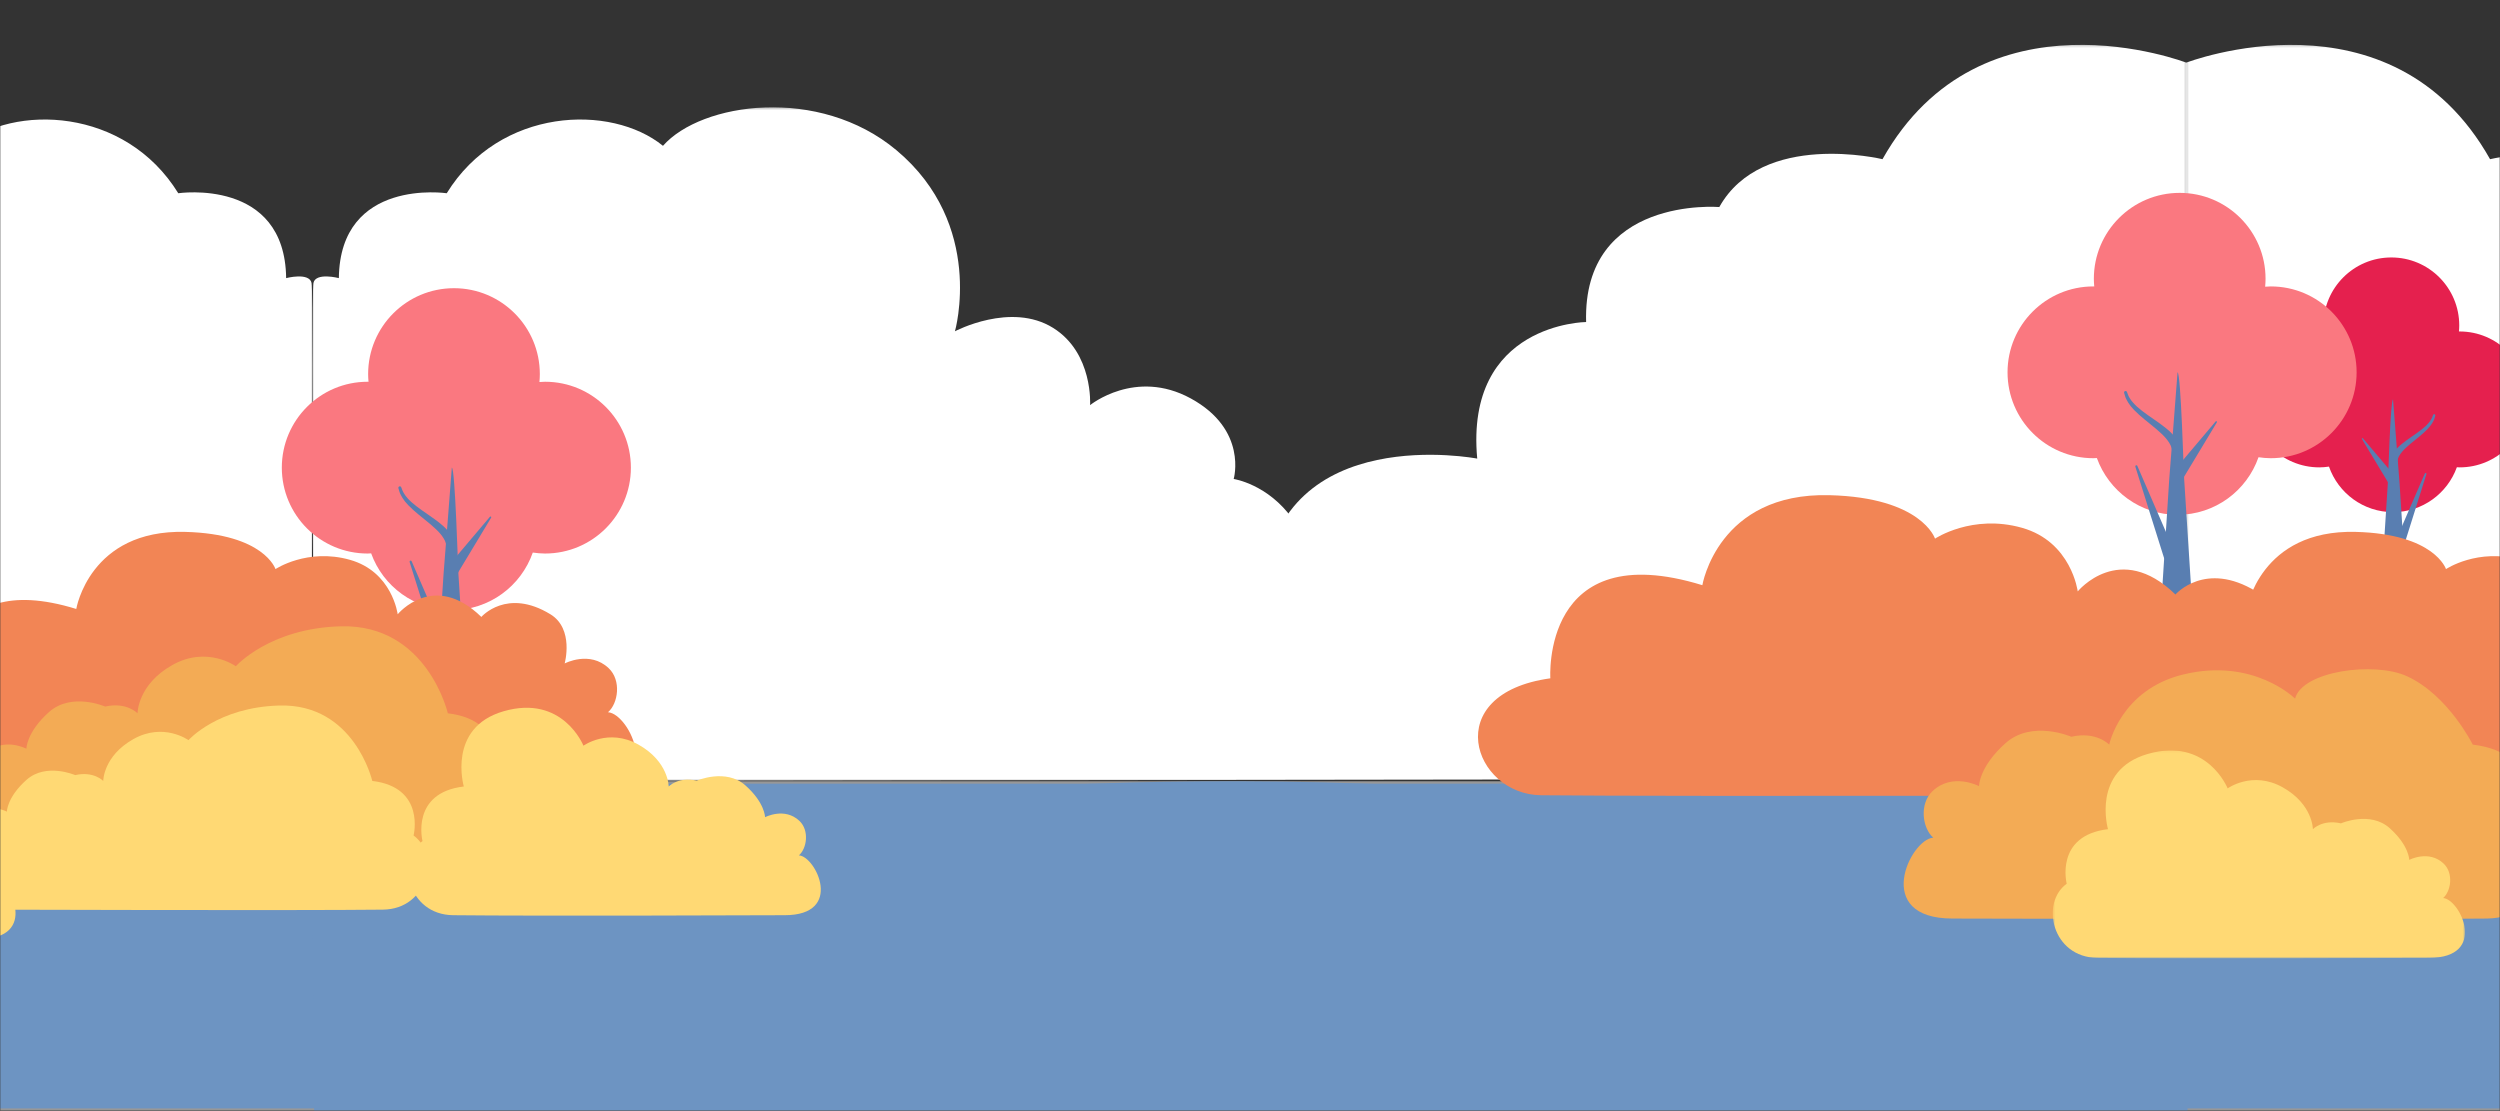 <?xml version="1.0" encoding="UTF-8"?>
<svg width="1024px" height="455px" viewBox="0 0 1024 455" version="1.1" xmlns="http://www.w3.org/2000/svg" xmlns:xlink="http://www.w3.org/1999/xlink">
    <rect x="0" y="0" width="1024" height="455" fill="#333333" stroke="none"/>
    <title>bg_grove_pad</title>
    <defs>
        <rect id="path-1" x="0" y="0" width="1024" height="455"></rect>
        <polygon id="path-3" points="0.183 0.174 416.789 0.174 416.789 285.236 0.183 285.236"></polygon>
        <polygon id="path-5" points="4.85396221e-05 0.304 515.717 0.304 515.717 276.178 4.85396221e-05 276.178"></polygon>
        <polygon id="path-7" points="0.183 0.174 416.789 0.174 416.789 285.236 0.183 285.236"></polygon>
        <polygon id="path-9" points="4.85396221e-05 0.304 515.717 0.304 515.717 276.178 4.85396221e-05 276.178"></polygon>
        <polygon id="path-11" points="0.183 0.174 416.789 0.174 416.789 285.236 0.183 285.236"></polygon>
        <polygon id="path-13" points="4.85396221e-05 0.304 515.717 0.304 515.717 276.178 4.85396221e-05 276.178"></polygon>
        <polygon id="path-15" points="0 0.151 168.868 0.151 168.868 85.297 0 85.297"></polygon>
        <polygon id="path-17" points="0.44 0.109 169.308 0.109 169.308 85.254 0.44 85.254"></polygon>
    </defs>
    <g id="Page-1" stroke="none" stroke-width="1" fill="none" fill-rule="evenodd">
        <g id="bg" transform="translate(-1010, -1159)">
            <g id="bg_grove_pad" transform="translate(1010, 1159)">
                <g id="bg_pad">
                    <mask id="mask-2" fill="white">
                        <use xlink:href="#path-1"></use>
                    </mask>
                    <g id="Mask"></g>
                    <g mask="url(#mask-2)">
                        <g transform="translate(-640, 18)">
                            <rect id="Rectangle" stroke="#979797" stroke-width="1" fill="#6D94C2" x="321.5" y="302.5" width="1468" height="134"></rect>
                            <g id="-img/natural/cloud_big/web" stroke="none" fill="none" transform="translate(768, 0)" stroke-width="1">
                                <g id="-cloud_big">
                                    <g id="Group-3" transform="translate(350.893, 0.2)">
                                        <mask id="mask-4" fill="white">
                                            <use xlink:href="#path-3"></use>
                                        </mask>
                                        <g id="Clip-2"></g>
                                        <path d="M416.789,7.523 C416.789,7.523 332.719,-25.064 292.177,47.004 C292.177,47.004 242.972,35.1 225.331,66.607 C225.331,66.607 169.312,61.93 170.78,113.701 C170.78,113.701 121.088,114.125 126.175,169.644 C126.175,169.644 46.105,154.185 38.669,220.519 C38.669,220.519 -6.187,221.067 0.953,256.233 L10.893,284.694 L416.789,285.236 L416.789,7.523 Z" id="Fill-1" fill="#FFFFFF" mask="url(#mask-4)"></path>
                                    </g>
                                    <g id="Group-6" transform="translate(0, 25.648)">
                                        <mask id="mask-6" fill="white">
                                            <use xlink:href="#path-5"></use>
                                        </mask>
                                        <g id="Clip-5"></g>
                                        <path d="M464.828,178.047 C439.507,164.637 413.442,163.892 401.54,169.039 C391.337,154.603 377.321,152.54 377.321,152.54 C377.321,152.54 383.2,132.352 359.727,119.543 C337.05,107.169 318.503,122.293 318.503,122.293 C318.503,122.293 319.87,100.982 303.378,90.671 C286.082,79.857 263.144,92.046 263.144,92.046 C263.144,92.046 275.668,48.417 239.176,17.872 C207.531,-8.616 159.242,-1.746 143.555,16.078 C122.318,-1.191 76.694,0.268 54.981,35.504 C54.981,35.504 11.291,29.047 10.794,70.27 C10.794,70.27 1.361,67.787 0.368,72.257 C-0.625,76.727 0.706,276.179 0.706,276.179 L117.875,276.179 L514.724,275.642 L515.717,229.533 C515.717,229.533 496.489,194.815 464.828,178.047" id="Fill-4" fill="#FFFFFF" mask="url(#mask-6)"></path>
                                    </g>
                                </g>
                            </g>
                            <g id="-img/natural/cloud_big/web" stroke="none" fill="none" transform="translate(384, 151) scale(-1, 1) translate(-384, -151) " stroke-width="1">
                                <g id="-cloud_big">
                                    <g id="Group-3" transform="translate(350.893, 0.2)">
                                        <mask id="mask-8" fill="white">
                                            <use xlink:href="#path-7"></use>
                                        </mask>
                                        <g id="Clip-2"></g>
                                        <path d="M416.789,7.523 C416.789,7.523 332.719,-25.064 292.177,47.004 C292.177,47.004 242.972,35.1 225.331,66.607 C225.331,66.607 169.312,61.93 170.78,113.701 C170.78,113.701 121.088,114.125 126.175,169.644 C126.175,169.644 46.105,154.185 38.669,220.519 C38.669,220.519 -6.187,221.067 0.953,256.233 L10.893,284.694 L416.789,285.236 L416.789,7.523 Z" id="Fill-1" fill="#FFFFFF" mask="url(#mask-8)"></path>
                                    </g>
                                    <g id="Group-6" transform="translate(0, 25.648)">
                                        <mask id="mask-10" fill="white">
                                            <use xlink:href="#path-9"></use>
                                        </mask>
                                        <g id="Clip-5"></g>
                                        <path d="M464.828,178.047 C439.507,164.637 413.442,163.892 401.54,169.039 C391.337,154.603 377.321,152.54 377.321,152.54 C377.321,152.54 383.2,132.352 359.727,119.543 C337.05,107.169 318.503,122.293 318.503,122.293 C318.503,122.293 319.87,100.982 303.378,90.671 C286.082,79.857 263.144,92.046 263.144,92.046 C263.144,92.046 275.668,48.417 239.176,17.872 C207.531,-8.616 159.242,-1.746 143.555,16.078 C122.318,-1.191 76.694,0.268 54.981,35.504 C54.981,35.504 11.291,29.047 10.794,70.27 C10.794,70.27 1.361,67.787 0.368,72.257 C-0.625,76.727 0.706,276.179 0.706,276.179 L117.875,276.179 L514.724,275.642 L515.717,229.533 C515.717,229.533 496.489,194.815 464.828,178.047" id="Fill-4" fill="#FFFFFF" mask="url(#mask-10)"></path>
                                    </g>
                                </g>
                            </g>
                            <g id="-img/natural/cloud_big/web" stroke="none" fill="none" transform="translate(1919, 151) scale(-1, 1) translate(-1919, -151) translate(1535, 0)" stroke-width="1">
                                <g id="-cloud_big">
                                    <g id="Group-3" transform="translate(350.893, 0.2)">
                                        <mask id="mask-12" fill="white">
                                            <use xlink:href="#path-11"></use>
                                        </mask>
                                        <g id="Clip-2"></g>
                                        <path d="M416.789,7.523 C416.789,7.523 332.719,-25.064 292.177,47.004 C292.177,47.004 242.972,35.1 225.331,66.607 C225.331,66.607 169.312,61.93 170.78,113.701 C170.78,113.701 121.088,114.125 126.175,169.644 C126.175,169.644 46.105,154.185 38.669,220.519 C38.669,220.519 -6.187,221.067 0.953,256.233 L10.893,284.694 L416.789,285.236 L416.789,7.523 Z" id="Fill-1" fill="#FFFFFF" mask="url(#mask-12)"></path>
                                    </g>
                                    <g id="Group-6" transform="translate(0, 25.648)">
                                        <mask id="mask-14" fill="white">
                                            <use xlink:href="#path-13"></use>
                                        </mask>
                                        <g id="Clip-5"></g>
                                        <path d="M464.828,178.047 C439.507,164.637 413.442,163.892 401.54,169.039 C391.337,154.603 377.321,152.54 377.321,152.54 C377.321,152.54 383.2,132.352 359.727,119.543 C337.05,107.169 318.503,122.293 318.503,122.293 C318.503,122.293 319.87,100.982 303.378,90.671 C286.082,79.857 263.144,92.046 263.144,92.046 C263.144,92.046 275.668,48.417 239.176,17.872 C207.531,-8.616 159.242,-1.746 143.555,16.078 C122.318,-1.191 76.694,0.268 54.981,35.504 C54.981,35.504 11.291,29.047 10.794,70.27 C10.794,70.27 1.361,67.787 0.368,72.257 C-0.625,76.727 0.706,276.179 0.706,276.179 L117.875,276.179 L514.724,275.642 L515.717,229.533 C515.717,229.533 496.489,194.815 464.828,178.047" id="Fill-4" fill="#FFFFFF" mask="url(#mask-14)"></path>
                                    </g>
                                </g>
                            </g>
                            <path d="M768,351.177 C768,351.177 1101.247,240.463 1536,351.276 L1536,437 L768.656,437 L768,351.177 Z" id="gress" stroke="none" fill="#6D94C2"></path>
                            <g id="img/natural/grove/web" stroke="none" fill="none" transform="translate(321, 61)" stroke-width="1">
                                <g id="grove">
                                    <path d="M121.816,68.921 C121.909,68.921 121.999,68.934 122.092,68.934 C122.019,68.112 121.966,67.282 121.966,66.439 C121.966,51.067 134.421,38.605 149.786,38.605 C165.15,38.605 177.605,51.067 177.605,66.439 C177.605,67.308 177.554,68.163 177.476,69.012 C178.079,68.975 178.681,68.921 179.293,68.921 C194.657,68.921 207.113,81.383 207.113,96.755 C207.113,112.127 194.657,124.588 179.293,124.588 C177.942,124.588 176.624,124.459 175.324,124.272 C171.53,135.127 161.23,142.926 149.085,142.926 C137.037,142.926 126.81,135.251 122.942,124.531 C122.565,124.546 122.196,124.588 121.816,124.588 C106.451,124.588 93.997,112.127 93.997,96.755 C93.997,81.383 106.451,68.921 121.816,68.921" id="Fill-1" fill="#E5204E"></path>
                                    <path d="M151.226,131.269 L155.414,196.644 C155.48,197.543 154.965,198.27 154.264,198.27 L143.367,198.27 C142.665,198.27 142.15,197.543 142.217,196.644 L146.403,131.269 C146.509,130.37 149.086,96.755 149.086,96.755 C150.162,96.755 151.121,130.37 151.226,131.269" id="Fill-3" fill="#597EB1"></path>
                                    <path d="M148.298,155.346 L136.063,127.09 C135.987,126.911 135.782,126.829 135.603,126.907 C135.437,126.979 135.355,127.166 135.409,127.333 L144.645,156.71 C144.968,157.737 146.064,158.308 147.091,157.985 C148.121,157.661 148.691,156.564 148.368,155.536 C148.347,155.472 148.322,155.407 148.298,155.346" id="Fill-5" fill="#597EB1"></path>
                                    <path d="M150.784,131.295 L161.835,112.955 C161.906,112.839 161.868,112.689 161.751,112.618 C161.649,112.555 161.516,112.58 161.44,112.67 L147.619,129.022 C146.922,129.846 147.024,131.082 147.848,131.779 C148.672,132.475 149.905,132.373 150.604,131.548 C150.669,131.47 150.733,131.379 150.784,131.295" id="Fill-7" fill="#597EB1"></path>
                                    <path d="M150.265,122.561 C150.265,122.561 150.197,122.157 150.075,121.449 C150.067,121.147 149.793,120.51 149.578,119.93 C149.363,119.268 148.97,118.819 148.602,118.198 C147.79,117.079 146.702,115.953 145.455,114.96 C144.224,113.926 142.852,112.989 141.501,112.043 C140.148,111.111 138.809,110.189 137.618,109.267 C137.02,108.809 136.475,108.339 135.956,107.889 C135.492,107.404 134.969,106.995 134.628,106.524 C134.259,106.073 133.892,105.671 133.679,105.255 C133.447,104.851 133.186,104.516 133.102,104.192 C132.863,103.566 132.725,103.21 132.725,103.21 L132.687,103.112 C132.593,102.866 132.315,102.74 132.066,102.835 C131.828,102.926 131.704,103.186 131.775,103.423 C131.775,103.423 131.9,103.844 132.117,104.579 C132.197,104.965 132.448,105.354 132.68,105.832 C132.895,106.328 133.255,106.793 133.627,107.324 C133.979,107.878 134.486,108.341 134.958,108.908 C135.468,109.421 136.011,109.966 136.596,110.488 C137.764,111.539 139.06,112.576 140.335,113.606 C141.6,114.638 142.871,115.654 143.923,116.684 C145.014,117.693 145.851,118.729 146.418,119.641 C146.635,120.102 146.962,120.552 147.002,120.871 C147.083,121.242 147.26,121.386 147.26,121.817 C147.327,122.532 147.365,122.942 147.365,122.942 C147.442,123.745 148.153,124.337 148.958,124.263 C149.76,124.188 150.353,123.476 150.278,122.672 C150.275,122.637 150.269,122.596 150.265,122.561" id="Fill-9" fill="#597EB1"></path>
                                    <path d="M271.821,50.471 C271.703,50.471 271.589,50.487 271.472,50.487 C271.563,49.448 271.631,48.399 271.631,47.333 C271.631,27.902 255.887,12.151 236.467,12.151 C217.047,12.151 201.303,27.902 201.303,47.333 C201.303,48.432 201.368,49.513 201.467,50.586 C200.704,50.537 199.944,50.471 199.17,50.471 C179.749,50.471 164.007,66.222 164.007,85.652 C164.007,105.082 179.749,120.833 199.17,120.833 C200.877,120.833 202.544,120.669 204.187,120.433 C208.983,134.154 222.001,144.012 237.352,144.012 C252.58,144.012 265.507,134.311 270.397,120.761 C270.873,120.78 271.34,120.833 271.821,120.833 C291.241,120.833 306.984,105.082 306.984,85.652 C306.984,66.222 291.241,50.471 271.821,50.471" id="Fill-11" fill="#FA7880"></path>
                                    <path d="M234.646,129.277 L229.353,211.911 C229.269,213.046 229.921,213.966 230.806,213.966 L244.579,213.966 C245.466,213.966 246.118,213.046 246.035,211.911 L240.743,129.277 C240.609,128.14 237.352,85.652 237.352,85.652 C235.99,85.652 234.779,128.14 234.646,129.277" id="Fill-13" fill="#597EB1"></path>
                                    <path d="M238.348,159.711 L253.812,123.995 C253.908,123.769 254.168,123.665 254.394,123.764 C254.603,123.855 254.707,124.091 254.639,124.302 L242.965,161.433 C242.557,162.732 241.171,163.455 239.872,163.046 C238.571,162.636 237.85,161.25 238.259,159.951 C238.285,159.87 238.316,159.787 238.348,159.711" id="Fill-15" fill="#597EB1"></path>
                                    <path d="M235.204,129.31 L221.236,106.129 C221.147,105.982 221.195,105.792 221.342,105.703 C221.471,105.623 221.64,105.655 221.737,105.768 L239.206,126.437 C240.086,127.479 239.957,129.041 238.916,129.921 C237.874,130.802 236.316,130.673 235.433,129.63 C235.351,129.532 235.269,129.416 235.204,129.31" id="Fill-17" fill="#597EB1"></path>
                                    <path d="M235.861,118.271 C235.861,118.271 235.948,117.76 236.101,116.865 C236.111,116.483 236.457,115.679 236.729,114.945 C237.001,114.108 237.499,113.54 237.963,112.756 C238.99,111.34 240.365,109.919 241.941,108.663 C243.497,107.356 245.231,106.172 246.939,104.976 C248.649,103.798 250.342,102.632 251.847,101.468 C252.602,100.888 253.292,100.294 253.947,99.725 C254.533,99.112 255.195,98.595 255.625,98.001 C256.092,97.43 256.556,96.922 256.826,96.395 C257.119,95.885 257.448,95.462 257.554,95.053 C257.857,94.261 258.03,93.812 258.03,93.812 L258.078,93.689 C258.199,93.376 258.55,93.217 258.865,93.337 C259.165,93.453 259.322,93.78 259.232,94.081 C259.232,94.081 259.074,94.613 258.8,95.542 C258.699,96.03 258.382,96.521 258.088,97.125 C257.816,97.753 257.361,98.34 256.89,99.012 C256.446,99.712 255.805,100.296 255.209,101.013 C254.564,101.663 253.877,102.351 253.139,103.01 C251.662,104.339 250.024,105.65 248.412,106.952 C246.813,108.256 245.207,109.541 243.876,110.843 C242.499,112.118 241.441,113.427 240.724,114.58 C240.449,115.162 240.036,115.732 239.985,116.134 C239.882,116.603 239.658,116.786 239.658,117.33 C239.574,118.234 239.526,118.752 239.526,118.752 C239.43,119.767 238.53,120.515 237.513,120.422 C236.498,120.328 235.75,119.428 235.844,118.41 C235.848,118.367 235.856,118.314 235.861,118.271" id="Fill-19" fill="#597EB1"></path>
                                    <path d="M469.597,77.363 C469.715,77.363 469.828,77.38 469.946,77.38 C469.854,76.341 469.787,75.292 469.787,74.225 C469.787,54.795 485.53,39.044 504.951,39.044 C524.371,39.044 540.114,54.795 540.114,74.225 C540.114,75.325 540.049,76.406 539.951,77.478 C540.713,77.43 541.473,77.363 542.247,77.363 C561.668,77.363 577.411,93.114 577.411,112.545 C577.411,131.975 561.668,147.726 542.247,147.726 C540.541,147.726 538.873,147.562 537.231,147.326 C532.435,161.047 519.416,170.905 504.066,170.905 C488.837,170.905 475.911,161.203 471.021,147.654 C470.545,147.673 470.078,147.726 469.597,147.726 C450.177,147.726 434.433,131.975 434.433,112.545 C434.433,93.114 450.177,77.363 469.597,77.363" id="Fill-21" fill="#FA7880"></path>
                                    <path d="M506.771,156.169 L512.065,238.803 C512.149,239.939 511.497,240.859 510.612,240.859 L496.838,240.859 C495.952,240.859 495.299,239.939 495.383,238.803 L500.675,156.169 C500.809,155.033 504.066,112.545 504.066,112.545 C505.427,112.545 506.639,155.033 506.771,156.169" id="Fill-23" fill="#597EB1"></path>
                                    <path d="M503.07,186.603 L487.606,150.888 C487.51,150.662 487.25,150.558 487.024,150.657 C486.815,150.748 486.711,150.984 486.779,151.195 L498.453,188.326 C498.861,189.625 500.246,190.347 501.546,189.939 C502.847,189.529 503.568,188.143 503.159,186.844 C503.132,186.762 503.102,186.68 503.07,186.603" id="Fill-25" fill="#597EB1"></path>
                                    <path d="M506.214,156.203 L520.182,133.021 C520.271,132.875 520.223,132.684 520.076,132.596 C519.946,132.516 519.778,132.548 519.681,132.66 L502.211,153.33 C501.331,154.371 501.461,155.934 502.502,156.814 C503.544,157.695 505.102,157.565 505.985,156.523 C506.067,156.424 506.149,156.309 506.214,156.203" id="Fill-27" fill="#597EB1"></path>
                                    <path d="M505.557,145.164 C505.557,145.164 505.47,144.653 505.317,143.758 C505.307,143.375 504.96,142.572 504.689,141.838 C504.417,141 503.919,140.433 503.455,139.648 C502.428,138.233 501.052,136.811 499.477,135.555 C497.921,134.249 496.187,133.065 494.479,131.869 C492.769,130.69 491.076,129.525 489.571,128.361 C488.816,127.781 488.125,127.187 487.471,126.618 C486.884,126.005 486.223,125.488 485.792,124.893 C485.326,124.323 484.862,123.815 484.592,123.288 C484.299,122.778 483.969,122.354 483.864,121.946 C483.561,121.154 483.387,120.704 483.387,120.704 L483.339,120.582 C483.219,120.269 482.868,120.11 482.553,120.23 C482.252,120.346 482.096,120.673 482.185,120.974 C482.185,120.974 482.343,121.506 482.618,122.434 C482.718,122.922 483.036,123.413 483.33,124.017 C483.602,124.646 484.056,125.233 484.528,125.904 C484.972,126.604 485.612,127.189 486.208,127.906 C486.853,128.555 487.541,129.243 488.279,129.903 C489.756,131.231 491.394,132.543 493.005,133.844 C494.604,135.148 496.211,136.433 497.541,137.735 C498.919,139.01 499.977,140.32 500.694,141.472 C500.969,142.054 501.382,142.625 501.432,143.026 C501.536,143.496 501.76,143.678 501.76,144.223 C501.844,145.127 501.892,145.644 501.892,145.644 C501.988,146.66 502.888,147.408 503.905,147.314 C504.92,147.22 505.668,146.321 505.574,145.302 C505.569,145.259 505.562,145.206 505.557,145.164" id="Fill-29" fill="#597EB1"></path>
                                    <path d="M1326.457,56.77 C1326.364,56.77 1326.274,56.783 1326.181,56.783 C1326.253,55.96 1326.307,55.131 1326.307,54.287 C1326.307,38.915 1313.852,26.454 1298.488,26.454 C1283.123,26.454 1270.668,38.915 1270.668,54.287 C1270.668,55.157 1270.719,56.012 1270.797,56.861 C1270.194,56.823 1269.592,56.77 1268.98,56.77 C1253.615,56.77 1241.16,69.231 1241.16,84.603 C1241.16,99.975 1253.615,112.437 1268.98,112.437 C1270.331,112.437 1271.65,112.307 1272.949,112.121 C1276.743,122.976 1287.042,130.775 1299.188,130.775 C1311.236,130.775 1321.463,123.099 1325.331,112.379 C1325.707,112.394 1326.076,112.437 1326.457,112.437 C1341.822,112.437 1354.277,99.975 1354.277,84.603 C1354.277,69.231 1341.822,56.77 1326.457,56.77" id="Fill-31" fill="#E5204E"></path>
                                    <path d="M1297.047,119.117 L1292.859,184.493 C1292.792,185.391 1293.309,186.119 1294.009,186.119 L1304.906,186.119 C1305.608,186.119 1306.123,185.391 1306.057,184.493 L1301.87,119.117 C1301.764,118.219 1299.188,84.604 1299.188,84.604 C1298.11,84.604 1297.152,118.219 1297.047,119.117" id="Fill-33" fill="#597EB1"></path>
                                    <path d="M1299.975,143.194 L1312.21,114.938 C1312.286,114.759 1312.491,114.677 1312.67,114.756 C1312.836,114.828 1312.917,115.014 1312.864,115.182 L1303.629,144.558 C1303.305,145.585 1302.209,146.157 1301.182,145.833 C1300.152,145.509 1299.582,144.412 1299.905,143.384 C1299.926,143.32 1299.951,143.255 1299.975,143.194" id="Fill-35" fill="#597EB1"></path>
                                    <path d="M1297.488,119.143 L1286.437,100.803 C1286.367,100.687 1286.405,100.537 1286.521,100.467 C1286.624,100.404 1286.757,100.429 1286.833,100.519 L1300.654,116.871 C1301.351,117.695 1301.248,118.931 1300.424,119.627 C1299.601,120.324 1298.367,120.221 1297.669,119.396 C1297.604,119.318 1297.54,119.227 1297.488,119.143" id="Fill-37" fill="#597EB1"></path>
                                    <path d="M1298.008,110.409 C1298.008,110.409 1298.076,110.006 1298.198,109.298 C1298.205,108.996 1298.48,108.359 1298.695,107.779 C1298.91,107.116 1299.304,106.667 1299.671,106.046 C1300.483,104.927 1301.571,103.802 1302.818,102.808 C1304.048,101.774 1305.421,100.838 1306.772,99.891 C1308.124,98.959 1309.464,98.038 1310.655,97.116 C1311.252,96.658 1311.799,96.188 1312.316,95.738 C1312.78,95.253 1313.304,94.843 1313.644,94.373 C1314.013,93.922 1314.381,93.52 1314.594,93.103 C1314.826,92.699 1315.086,92.364 1315.17,92.041 C1315.41,91.415 1315.547,91.059 1315.547,91.059 L1315.585,90.961 C1315.68,90.714 1315.958,90.588 1316.207,90.684 C1316.446,90.775 1316.569,91.034 1316.498,91.272 C1316.498,91.272 1316.373,91.693 1316.156,92.427 C1316.076,92.813 1315.824,93.202 1315.593,93.68 C1315.377,94.177 1315.019,94.641 1314.645,95.172 C1314.293,95.726 1313.787,96.189 1313.316,96.757 C1312.805,97.27 1312.261,97.815 1311.677,98.336 C1310.508,99.388 1309.213,100.424 1307.938,101.455 C1306.673,102.487 1305.402,103.503 1304.349,104.533 C1303.259,105.542 1302.422,106.577 1301.855,107.489 C1301.639,107.95 1301.311,108.401 1301.271,108.719 C1301.189,109.09 1301.012,109.235 1301.012,109.665 C1300.946,110.381 1300.908,110.79 1300.908,110.79 C1300.831,111.594 1300.12,112.185 1299.315,112.112 C1298.512,112.037 1297.92,111.325 1297.995,110.52 C1297.998,110.486 1298.004,110.444 1298.008,110.409" id="Fill-39" fill="#597EB1"></path>
                                    <path d="M1176.452,38.319 C1176.57,38.319 1176.683,38.336 1176.801,38.336 C1176.71,37.297 1176.642,36.248 1176.642,35.181 C1176.642,15.751 1192.386,0 1211.806,0 C1231.226,0 1246.97,15.751 1246.97,35.181 C1246.97,36.281 1246.904,37.361 1246.806,38.434 C1247.569,38.386 1248.328,38.319 1249.102,38.319 C1268.523,38.319 1284.267,54.07 1284.267,73.501 C1284.267,92.93 1268.523,108.681 1249.102,108.681 C1247.396,108.681 1245.728,108.518 1244.086,108.282 C1239.29,122.003 1226.272,131.861 1210.92,131.861 C1195.693,131.861 1182.766,122.159 1177.876,108.609 C1177.4,108.629 1176.934,108.681 1176.452,108.681 C1157.032,108.681 1141.288,92.93 1141.288,73.501 C1141.288,54.07 1157.032,38.319 1176.452,38.319" id="Fill-41" fill="#FA7880"></path>
                                    <path d="M1213.626,117.125 L1218.92,199.76 C1219.004,200.895 1218.353,201.814 1217.467,201.814 L1203.694,201.814 C1202.807,201.814 1202.155,200.895 1202.239,199.76 L1207.53,117.125 C1207.664,115.989 1210.921,73.501 1210.921,73.501 C1212.282,73.501 1213.494,115.989 1213.626,117.125" id="Fill-43" fill="#597EB1"></path>
                                    <path d="M1209.925,147.559 L1194.461,111.844 C1194.365,111.617 1194.105,111.514 1193.879,111.613 C1193.669,111.704 1193.566,111.94 1193.634,112.151 L1205.308,149.282 C1205.716,150.581 1207.102,151.303 1208.401,150.894 C1209.702,150.485 1210.423,149.099 1210.014,147.799 C1209.987,147.718 1209.957,147.636 1209.925,147.559" id="Fill-45" fill="#597EB1"></path>
                                    <path d="M1213.068,117.158 L1227.036,93.978 C1227.126,93.831 1227.078,93.64 1226.931,93.551 C1226.801,93.472 1226.633,93.503 1226.536,93.616 L1209.066,114.286 C1208.186,115.328 1208.316,116.889 1209.357,117.77 C1210.399,118.65 1211.957,118.521 1212.84,117.478 C1212.922,117.38 1213.004,117.265 1213.068,117.158" id="Fill-47" fill="#597EB1"></path>
                                    <path d="M1212.412,106.119 C1212.412,106.119 1212.325,105.608 1212.171,104.714 C1212.162,104.331 1211.816,103.528 1211.544,102.794 C1211.272,101.956 1210.774,101.388 1210.31,100.604 C1209.283,99.189 1207.907,97.767 1206.332,96.511 C1204.776,95.204 1203.042,94.021 1201.335,92.825 C1199.624,91.646 1197.931,90.481 1196.426,89.316 C1195.671,88.737 1194.98,88.143 1194.326,87.574 C1193.739,86.961 1193.078,86.444 1192.647,85.849 C1192.181,85.279 1191.717,84.771 1191.447,84.244 C1191.154,83.734 1190.825,83.311 1190.719,82.901 C1190.416,82.11 1190.243,81.66 1190.243,81.66 L1190.195,81.537 C1190.074,81.225 1189.723,81.066 1189.408,81.186 C1189.107,81.301 1188.951,81.629 1189.04,81.929 C1189.04,81.929 1189.198,82.461 1189.473,83.39 C1189.574,83.878 1189.892,84.369 1190.185,84.973 C1190.456,85.601 1190.911,86.188 1191.382,86.86 C1191.827,87.56 1192.467,88.145 1193.064,88.862 C1193.708,89.512 1194.396,90.199 1195.134,90.859 C1196.611,92.187 1198.248,93.499 1199.86,94.8 C1201.459,96.104 1203.066,97.389 1204.396,98.691 C1205.774,99.967 1206.832,101.276 1207.549,102.428 C1207.823,103.01 1208.237,103.58 1208.288,103.982 C1208.391,104.452 1208.615,104.634 1208.615,105.179 C1208.699,106.083 1208.747,106.6 1208.747,106.6 C1208.843,107.616 1209.742,108.364 1210.759,108.27 C1211.775,108.176 1212.523,107.277 1212.429,106.258 C1212.425,106.215 1212.417,106.163 1212.412,106.119" id="Fill-49" fill="#597EB1"></path>
                                    <path d="M350.242,170.431 C350.242,170.431 355.632,137.853 394.85,138.863 C427.231,139.696 431.842,154.103 431.842,154.103 C431.842,154.103 444.849,145.38 462.306,150.293 C479.715,155.191 481.891,172.608 481.891,172.608 C481.891,172.608 496.578,154.647 516.162,173.696 C516.162,173.696 526.533,161.652 544.451,172.608 C554.242,178.595 550.287,192.751 550.287,192.751 C550.287,192.751 560.546,187.325 568.32,194.694 C573.591,199.69 572.204,209.127 568.043,212.735 C576.92,213.291 591.901,244.099 560.552,244.099 C560.552,244.099 337.4,244.609 293.665,244.099 C269.807,243.822 257.761,208.53 296.929,203.087 C296.929,203.087 293.665,153.014 350.242,170.431" id="Fill-51" fill="#F28555"></path>
                                    <path d="M134.288,178.172 C134.288,178.172 139.864,144.475 180.429,145.52 C213.922,146.382 218.691,161.283 218.691,161.283 C218.691,161.283 232.145,152.261 250.202,157.343 C268.209,162.409 270.46,180.424 270.46,180.424 C270.46,180.424 285.652,161.846 305.909,181.55 C305.909,181.55 316.635,169.093 335.169,180.424 C345.298,186.617 341.206,201.259 341.206,201.259 C341.206,201.259 351.817,195.647 359.858,203.269 C365.31,208.437 363.876,218.198 359.571,221.931 C368.754,222.505 384.249,254.372 351.824,254.372 C351.824,254.372 121.004,254.899 75.767,254.372 C51.09,254.085 38.63,217.581 79.143,211.951 C79.143,211.951 75.767,160.157 134.288,178.172" id="Fill-53" fill="#F28555"></path>
                                    <path d="M1239.277,170.431 C1239.277,170.431 1244.668,137.853 1283.886,138.863 C1316.267,139.696 1320.878,154.103 1320.878,154.103 C1320.878,154.103 1333.885,145.38 1351.342,150.293 C1368.75,155.191 1370.926,172.608 1370.926,172.608 C1370.926,172.608 1385.614,154.647 1405.198,173.696 C1405.198,173.696 1415.568,161.652 1433.487,172.608 C1443.278,178.595 1439.323,192.751 1439.323,192.751 C1439.323,192.751 1449.581,187.325 1457.356,194.694 C1462.627,199.69 1461.24,209.127 1457.078,212.735 C1465.955,213.291 1480.936,244.099 1449.588,244.099 C1449.588,244.099 1226.436,244.609 1182.701,244.099 C1158.843,243.822 1146.797,208.53 1185.965,203.087 C1185.965,203.087 1182.701,153.014 1239.277,170.431" id="Fill-55" fill="#F28555"></path>
                                    <path d="M1016.285,160.695 C1016.285,160.695 1022.581,122.647 1068.383,123.827 C1106.202,124.8 1111.587,141.625 1111.587,141.625 C1111.587,141.625 1126.778,131.439 1147.166,137.176 C1167.497,142.896 1170.039,163.238 1170.039,163.238 C1170.039,163.238 1187.194,142.261 1210.066,164.509 C1210.066,164.509 1222.177,150.443 1243.103,163.238 C1254.54,170.23 1249.92,186.763 1249.92,186.763 C1249.92,186.763 1261.901,180.427 1270.981,189.032 C1277.136,194.867 1275.517,205.889 1270.657,210.103 C1281.025,210.751 1298.521,246.734 1261.908,246.734 C1261.908,246.734 1001.286,247.328 950.209,246.734 C922.345,246.41 908.276,205.192 954.021,198.835 C954.021,198.835 950.209,140.354 1016.285,160.695" id="Fill-57" fill="#F28555"></path>
                                    <path d="M297.504,225.997 C297.504,225.997 287.494,205.746 270.565,197.983 C257.177,191.843 227.664,195.833 224.719,207.156 C224.719,207.156 207.79,190.22 178.871,197.277 C153.267,203.524 148.598,225.997 148.598,225.997 C148.598,225.997 143.324,220.427 133.069,222.772 C133.069,222.772 116.952,215.737 106.111,225.411 C95.268,235.086 95.268,243.001 95.268,243.001 C95.268,243.001 84.433,237.27 76.222,245.053 C70.655,250.33 72.12,260.298 76.515,264.109 C67.138,264.695 51.315,297.237 84.427,297.237 C84.427,297.237 257.171,297.775 303.365,297.237 C328.564,296.944 335.011,266.747 320.36,256.193 C320.36,256.193 327.099,229.515 297.504,225.997" id="Fill-59" fill="#F3AB55"></path>
                                    <path d="M1331.841,225.997 C1331.841,225.997 1321.831,205.746 1304.903,197.983 C1291.514,191.843 1262.002,195.833 1259.055,207.156 C1259.055,207.156 1242.127,190.22 1213.208,197.277 C1187.605,203.524 1182.935,225.997 1182.935,225.997 C1182.935,225.997 1177.661,220.427 1167.406,222.772 C1167.406,222.772 1151.289,215.737 1140.448,225.411 C1129.605,235.086 1129.605,243.001 1129.605,243.001 C1129.605,243.001 1118.771,237.27 1110.559,245.053 C1104.992,250.33 1106.457,260.298 1110.852,264.109 C1101.475,264.695 1085.652,297.237 1118.764,297.237 C1118.764,297.237 1291.508,297.775 1337.702,297.237 C1362.901,296.944 1369.347,266.747 1354.697,256.193 C1354.697,256.193 1361.436,229.515 1331.841,225.997" id="Fill-61" fill="#F3AB55"></path>
                                    <path d="M502.433,213.165 C502.433,213.165 493.981,176.623 458.623,177.534 C429.429,178.285 415.599,193.896 415.599,193.896 C415.599,193.896 403.844,185.387 389.587,193.395 C375.331,201.403 375.331,213.165 375.331,213.165 C375.331,213.165 370.828,208.409 362.075,210.412 C362.075,210.412 348.319,204.406 339.064,212.664 C329.81,220.922 329.81,227.678 329.81,227.678 C329.81,227.678 320.561,222.787 313.552,229.43 C308.8,233.935 310.051,242.443 313.802,245.696 C305.799,246.196 292.292,273.972 320.555,273.972 C320.555,273.972 468.006,274.432 507.435,273.972 C528.945,273.723 534.448,247.948 521.942,238.94 C521.942,238.94 527.694,216.167 502.433,213.165" id="Fill-63" fill="#F3AB55"></path>
                                    <path d="M179.133,252.868 C179.133,252.868 172.194,228.786 195.397,222.06 C219.717,215.01 228.142,236.163 228.142,236.163 C228.142,236.163 238.335,228.786 250.695,235.729 C263.056,242.671 263.056,252.868 263.056,252.868 C263.056,252.868 266.959,248.746 274.549,250.482 C274.549,250.482 286.476,245.275 294.5,252.434 C302.523,259.594 302.523,265.452 302.523,265.452 C302.523,265.452 310.542,261.211 316.619,266.971 C320.74,270.876 319.655,278.253 316.402,281.074 C323.341,281.508 335.051,305.59 310.547,305.59 C310.547,305.59 208.982,305.988 174.796,305.59 C156.147,305.374 151.376,283.026 162.219,275.216 C162.219,275.216 157.231,255.472 179.133,252.868" id="Fill-65" fill="#FFD974"></path>
                                    <g id="Group-69" transform="translate(0, 220.471)">
                                        <mask id="mask-16" fill="white">
                                            <use xlink:href="#path-15"></use>
                                        </mask>
                                        <g id="Clip-68"></g>
                                        <path d="M22.636,32.398 C22.636,32.398 15.698,8.315 38.901,1.59 C63.221,-5.461 71.646,15.692 71.646,15.692 C71.646,15.692 81.837,8.315 94.199,15.258 C106.56,22.201 106.56,32.398 106.56,32.398 C106.56,32.398 110.463,28.275 118.052,30.011 C118.052,30.011 129.98,24.805 138.003,31.964 C146.026,39.124 146.026,44.982 146.026,44.982 C146.026,44.982 154.045,40.741 160.122,46.5 C164.242,50.406 163.158,57.782 159.905,60.603 C166.844,61.037 178.555,85.12 154.05,85.12 C154.05,85.12 52.486,85.518 18.3,85.12 C-0.35,84.903 -5.121,62.555 5.722,54.745 C5.722,54.745 0.735,35.002 22.636,32.398" id="Fill-67" fill="#FFD974" mask="url(#mask-16)"></path>
                                    </g>
                                    <g id="Group-72" transform="translate(1159.358, 228.276)">
                                        <mask id="mask-18" fill="white">
                                            <use xlink:href="#path-17"></use>
                                        </mask>
                                        <g id="Clip-71"></g>
                                        <path d="M23.077,32.355 C23.077,32.355 16.138,8.273 39.342,1.547 C63.661,-5.503 72.086,15.65 72.086,15.65 C72.086,15.65 82.278,8.273 94.639,15.215 C107,22.159 107,32.355 107,32.355 C107,32.355 110.903,28.233 118.493,29.969 C118.493,29.969 130.42,24.762 138.444,31.921 C146.467,39.082 146.467,44.939 146.467,44.939 C146.467,44.939 154.486,40.698 160.562,46.458 C164.683,50.363 163.599,57.74 160.346,60.561 C167.285,60.994 178.995,85.077 154.491,85.077 C154.491,85.077 52.926,85.475 18.74,85.077 C0.09,84.861 -4.68,62.513 6.163,54.703 C6.163,54.703 1.175,34.959 23.077,32.355" id="Fill-70" fill="#FFD974" mask="url(#mask-18)"></path>
                                    </g>
                                    <path d="M508.973,243.147 C508.973,243.147 502.034,219.065 525.237,212.339 C549.557,205.289 557.983,226.441 557.983,226.441 C557.983,226.441 568.174,219.065 580.535,226.007 C592.896,232.95 592.896,243.147 592.896,243.147 C592.896,243.147 596.799,239.025 604.389,240.76 C604.389,240.76 616.316,235.554 624.34,242.713 C632.363,249.873 632.363,255.731 632.363,255.731 C632.363,255.731 640.382,251.49 646.459,257.25 C650.579,261.155 649.495,268.531 646.242,271.353 C653.181,271.786 664.891,295.869 640.387,295.869 C640.387,295.869 538.822,296.267 504.636,295.869 C485.987,295.652 481.216,273.304 492.059,265.495 C492.059,265.495 487.071,245.751 508.973,243.147" id="Fill-73" fill="#FFD974"></path>
                                    <path d="M471.485,240.872 C471.485,240.872 464.156,209.19 433.501,209.979 C408.189,210.631 396.198,224.166 396.198,224.166 C396.198,224.166 386.007,216.789 373.646,223.731 C361.285,230.674 361.285,240.872 361.285,240.872 C361.285,240.872 357.381,236.75 349.792,238.485 C349.792,238.485 337.865,233.278 329.841,240.438 C321.818,247.597 321.818,253.455 321.818,253.455 C321.818,253.455 313.799,249.215 307.722,254.974 C303.602,258.88 304.686,266.256 307.939,269.077 C301,269.511 289.29,293.593 313.794,293.593 C313.794,293.593 441.636,293.991 475.822,293.593 C494.471,293.376 499.242,271.029 488.399,263.219 C488.399,263.219 493.387,243.475 471.485,240.872" id="Fill-75" fill="#FFD974"></path>
                                </g>
                            </g>
                        </g>
                    </g>
                </g>
            </g>
        </g>
    </g>
</svg>